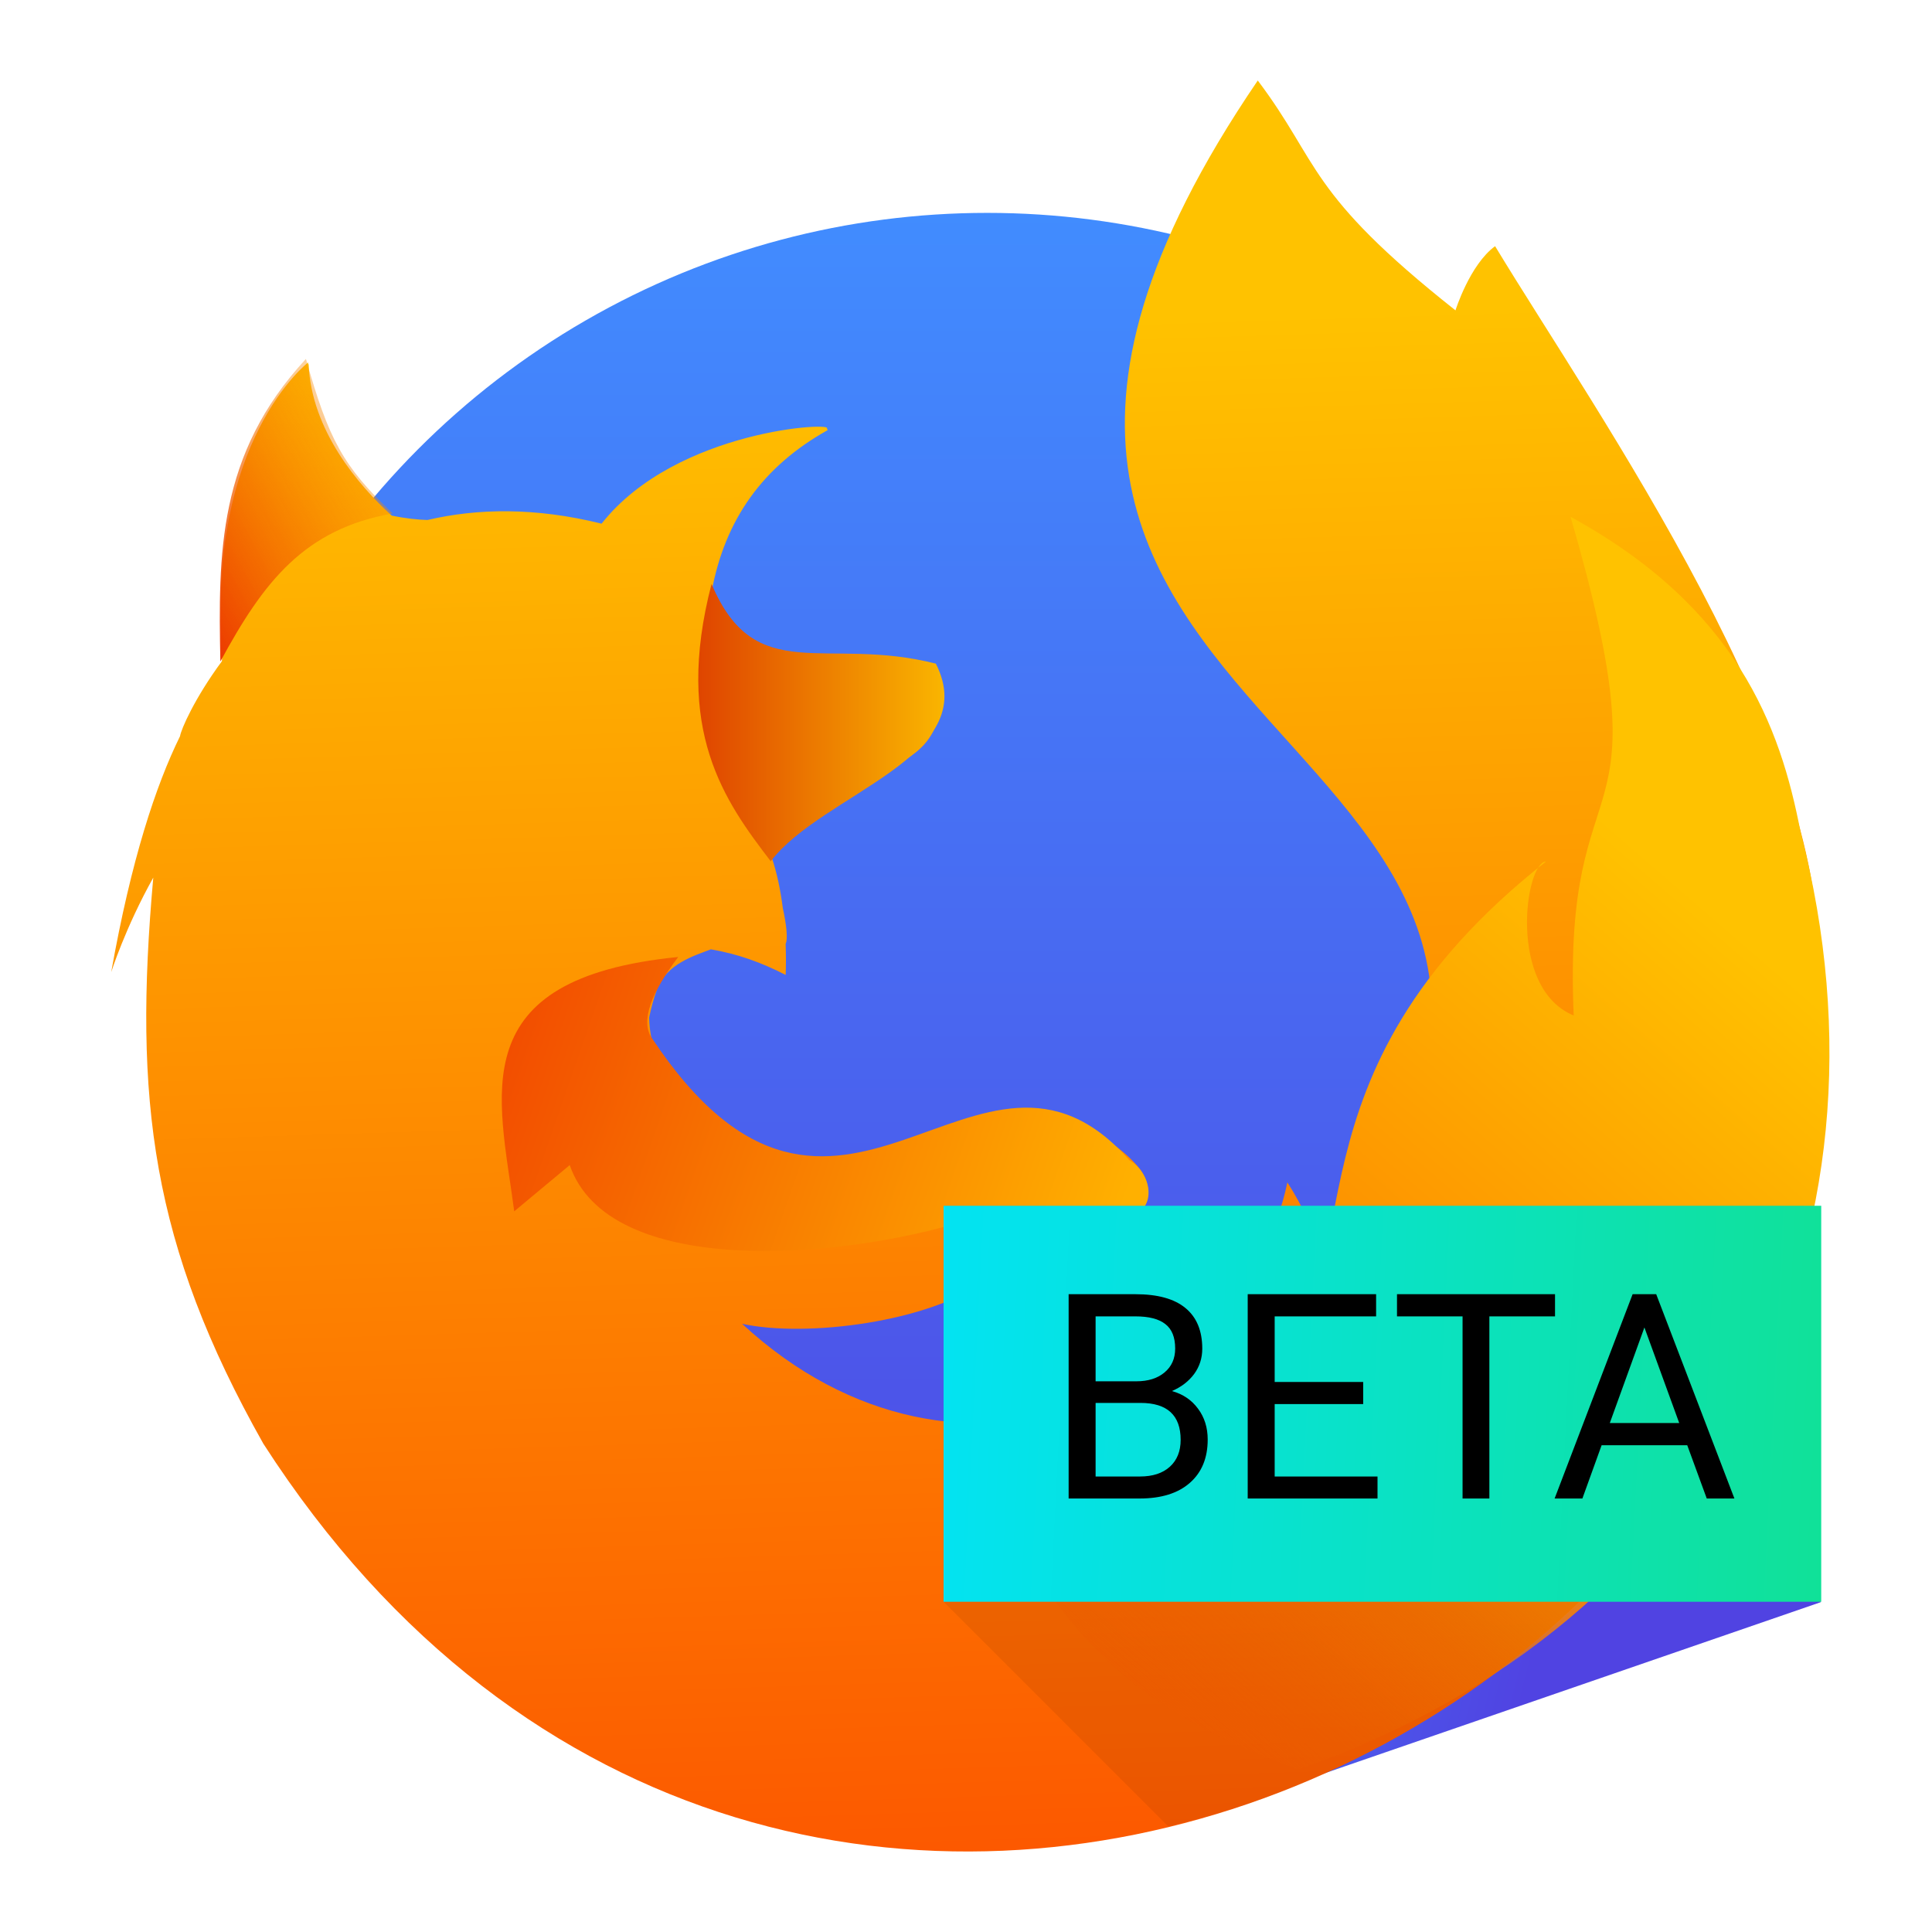 <svg style="clip-rule:evenodd;fill-rule:evenodd;stroke-linejoin:round;stroke-miterlimit:1.414" version="1.1" viewBox="0 0 48 48" xmlns="http://www.w3.org/2000/svg">
 <path d="m45.241 39.804l-14.052 4.846-6.513-8.78 14.053-4.846 6.512 8.78z" style="fill-rule:nonzero;fill:url(#_Linear1)"/>
 <circle cx="24.527" cy="25.25" r="19.961" style="fill:url(#_Linear2)"/>
 <path d="m45.138 24.299c0.496-5.6-5.496-14.054-7.993-18.183-0.63 0.461-0.984 1.595-0.984 1.595-3.714-2.94-3.351-3.64-4.912-5.711-11.571 16.993 11.781 15.613 1.751 29.515-0.164 0.103-0.159-0.815-1.016-2.138-1.088 5.191-8.119 8.527-13.546 3.513 1.607 0.349 4.657-0.054 6.008-1.058 2e-3 0 3e-3 -2e-3 5e-3 -3e-3 1.466-1.001 2.335-1.732 3.114-1.559 0.781 0.174 1.3-0.608 0.694-1.302-0.607-0.695-2.08-1.65-4.073-1.13-1.406 0.368-3.148 1.921-5.807 0.348-2.041-1.207-2.233-2.21-2.251-2.905 0.05-0.246 0.114-0.476 0.189-0.686 0.235-0.655 0.947-0.853 1.344-1.009 0.672 0.115 1.251 0.325 1.859 0.636 8e-3 -0.202 0.01-0.47-1e-3 -0.774 0.058-0.116 0.022-0.465-0.071-0.891-0.054-0.426-0.142-0.866-0.279-1.267l7e-3 -3e-3c4e-3 -2e-3 6e-3 -5e-3 9e-3 -8e-3 1e-3 -1e-3 1e-3 -2e-3 2e-3 -2e-3 3e-3 -5e-3 6e-3 -0.011 8e-3 -0.019 0.043-0.191 0.497-0.558 1.064-0.954 0.507-0.354 1.104-0.73 1.574-1.021 0.415-0.258 0.732-0.45 0.799-0.5 0.026-0.019 0.057-0.042 0.09-0.067 6e-3 -6e-3 0.012-0.01 0.019-0.015 4e-3 -4e-3 7e-3 -6e-3 0.012-9e-3 0.223-0.178 0.557-0.514 0.627-1.221 0-2e-3 0-4e-3 1e-3 -6e-3 1e-3 -0.02 3e-3 -0.041 5e-3 -0.063 1e-3 -0.015 1e-3 -0.03 3e-3 -0.045 1e-3 -0.012 2e-3 -0.024 2e-3 -0.035l3e-3 -0.091c0-0.068-1e-3 -0.14-5e-3 -0.214-2e-3 -0.042-5e-3 -0.08-0.012-0.114 0-2e-3 -1e-3 -4e-3 -1e-3 -6e-3 -1e-3 -4e-3 -2e-3 -7e-3 -3e-3 -0.01-1e-3 -6e-3 -3e-3 -0.013-5e-3 -0.018v-2e-3c-2e-3 -7e-3 -5e-3 -0.013-7e-3 -0.019 0 0 0-1e-3 -1e-3 -1e-3 -0.072-0.169-0.344-0.233-1.465-0.252h-3e-3c-0.458-8e-3 -1.056-8e-3 -1.84-6e-3 -1.375 6e-3 -2.135-1.341-2.377-1.863 0.332-1.835 1.293-3.143 2.871-4.03 0.03-0.017 0.024-0.03-0.011-0.04 0.308-0.187-3.731-5e-3 -5.589 2.354-1.65-0.409-3.087-0.381-4.326-0.091-0.238-7e-3 -0.534-0.036-0.886-0.109-0.824-0.746-2.003-2.122-2.066-3.766 0 0-4e-3 4e-3 -0.011 9e-3 -1e-3 -0.016-2e-3 -0.031-3e-3 -0.047 0 0-2.51 1.926-2.135 7.178 0 0.084-2e-3 0.164-5e-3 0.242-0.679 0.92-1.016 1.694-1.041 1.864-0.602 1.224-1.213 3.066-1.71 5.862 0 0 0.348-1.101 1.045-2.348-0.492 5.505-0.054 9.117 2.734 14.063 6.425 9.988 16.564 11.832 24.852 8.812 8.288-3.021 14.724-10.907 13.744-20.38z" style="fill-rule:nonzero;fill:url(#_Linear3)"/>
 <path d="m5.475 16.434c1.075-1.985 2.086-3.288 4.279-3.677-1.234-1.176-1.585-1.829-2.153-3.84-2.194 2.373-2.179 4.839-2.126 7.517z" style="fill:url(#_Linear4)"/>
 <path d="m19.149 21.398c1.279-1.681 5.276-2.592 4.102-4.91-2.753-0.701-4.479 0.604-5.573-1.98-0.945 3.642 0.327 5.396 1.471 6.89z" style="fill:url(#_Linear5)"/>
 <path d="m16.85 23.776c-5.384 0.535-4.455 3.426-4.074 6.319l1.379-1.149c0.967 2.813 6.678 2.363 9.844 1.379 1.442-0.448 2.723-0.338 3.281-0.11 1.571 0.338 1.466-0.994 0.779-1.39-3.76-4.28-7.233 3.947-11.868-3.041-0.283-0.427-4e-3 -1.127 0.659-2.008z" style="fill:url(#_Linear6)"/>
 <path d="m39.02 12.839c2.447 8.414-0.21 5.668 0.078 12.391-1.645-0.677-1.212-3.801-0.687-3.827-6.805 5.354-4.243 10.221-6.77 12.23-7.433 5.649-6.07 4.796-6.186 4.949 1.922 3.452 4.675 4.602 6.803 5.381 10.452-3.643 15.099-13.178 12.475-23.298-0.503-2.629-1.592-5.57-5.713-7.826z" style="fill-rule:nonzero;fill:url(#_Linear7)"/>
 <path d="m23.443 29.957v2.398c0.382-0.151 0.732-0.322 1.002-0.523 2e-3 -1e-3 4e-3 -3e-3 6e-3 -4e-3 1.467-1.001 2.336-1.731 3.115-1.558 0.384 0.085 0.701-0.061 0.856-0.313h-4.979zm8.375 0c-1.023 3.367-4.555 5.785-8.375 5.338v4.5l5.584 5.584c0.801-0.195 1.594-0.418 2.368-0.699 6.567-2.394 11.956-7.849 13.429-14.723h-10.81c-0.295 0.5-0.621 1.012-1.014 1.557-0.138 0.087-0.188-0.568-0.697-1.557h-0.485z" style="fill-opacity:.07;fill-rule:nonzero"/>
 <rect x="23.443" y="29.957" width="21.805" height="9.838" style="fill-rule:nonzero;fill:url(#_Linear8)"/>
 <path d="m26.55 32.154v5.076h1.762c0.539 0 0.957-0.13 1.252-0.391 0.295-0.26 0.441-0.618 0.441-1.074 0-0.297-0.08-0.552-0.24-0.766-0.158-0.216-0.374-0.362-0.648-0.439 0.232-0.1 0.415-0.241 0.55-0.422 0.135-0.184 0.203-0.394 0.203-0.631 0-0.446-0.141-0.784-0.42-1.011-0.276-0.228-0.689-0.342-1.24-0.342h-1.66zm4.449 0v5.076h3.225v-0.547h-2.555v-1.799h2.199v-0.549h-2.199v-1.63h2.52v-0.551h-3.19zm3.709 0v0.551h1.629v4.525h0.666v-4.525h1.631v-0.551h-3.926zm5.854 0l-1.938 5.076h0.69l0.478-1.324h2.127l0.485 1.324h0.687l-1.943-5.076h-0.586zm-13.342 0.551h0.99c0.333 0 0.58 0.063 0.742 0.191 0.163 0.125 0.245 0.328 0.245 0.607 0 0.251-0.089 0.45-0.266 0.596-0.174 0.146-0.406 0.219-0.699 0.219h-1.012v-1.613zm13.635 0.275l0.865 2.375h-1.725l0.86-2.375zm-13.635 1.875h1.115c0.665 0 0.998 0.307 0.998 0.918 0 0.283-0.09 0.507-0.271 0.67-0.179 0.16-0.425 0.24-0.737 0.24h-1.105v-1.828z" style="fill-rule:nonzero"/>
 <defs>
  <linearGradient id="_Linear1" x2="1" gradientTransform="matrix(-14.073,-3.574,3.574,-14.073,37.868,42.092)" gradientUnits="userSpaceOnUse">
   <stop style="stop-color:#5043e2" offset="0"/>
   <stop style="stop-color:#418dff" offset="1"/>
  </linearGradient>
  <linearGradient id="_Linear2" x2="1" gradientTransform="matrix(.182 -38.8 38.8 .182 23.496 43.827)" gradientUnits="userSpaceOnUse">
   <stop style="stop-color:#5043e2" offset="0"/>
   <stop style="stop-color:#418dff" offset="1"/>
  </linearGradient>
  <linearGradient id="_Linear3" x2="1" gradientTransform="matrix(-.984 -39.345 39.345 -.984 24.678 47.359)" gradientUnits="userSpaceOnUse">
   <stop style="stop-color:#fc5500" offset="0"/>
   <stop style="stop-color:#ffc200" offset="1"/>
  </linearGradient>
  <linearGradient id="_Linear4" x2="1" gradientTransform="matrix(7.621,-4.328,4.328,7.621,4.658,14.952)" gradientUnits="userSpaceOnUse">
   <stop style="stop-color:#ec3a00" offset="0"/>
   <stop style="stop-color:#ffb900;stop-opacity:.01" offset="1"/>
  </linearGradient>
  <linearGradient id="_Linear5" x2="1" gradientTransform="matrix(6.418,0,0,6.418,17.088,17.691)" gradientUnits="userSpaceOnUse">
   <stop style="stop-color:#de4000" offset="0"/>
   <stop style="stop-color:#fab600" offset="1"/>
  </linearGradient>
  <linearGradient id="_Linear6" x2="1" gradientTransform="matrix(14.865,5.185,-5.185,14.865,13.303,23.896)" gradientUnits="userSpaceOnUse">
   <stop style="stop-color:#f24d00" offset="0"/>
   <stop style="stop-color:#ffb000" offset="1"/>
  </linearGradient>
  <linearGradient id="_Linear7" x2="1" gradientTransform="matrix(17.011,-19.312,19.312,17.011,27.335,43.562)" gradientUnits="userSpaceOnUse">
   <stop style="stop-color:#fc5500;stop-opacity:.04" offset="0"/>
   <stop style="stop-color:#fd8b00" offset=".46"/>
   <stop style="stop-color:#ffc200" offset="1"/>
  </linearGradient>
  <linearGradient id="_Linear8" x2="1" gradientTransform="matrix(-62.581,-1.802,1.802,-62.581,82.712,36.261)" gradientUnits="userSpaceOnUse">
   <stop style="stop-color:#27de00" offset="0"/>
   <stop style="stop-color:#01e3ff" offset="1"/>
  </linearGradient>
 </defs>
</svg>
